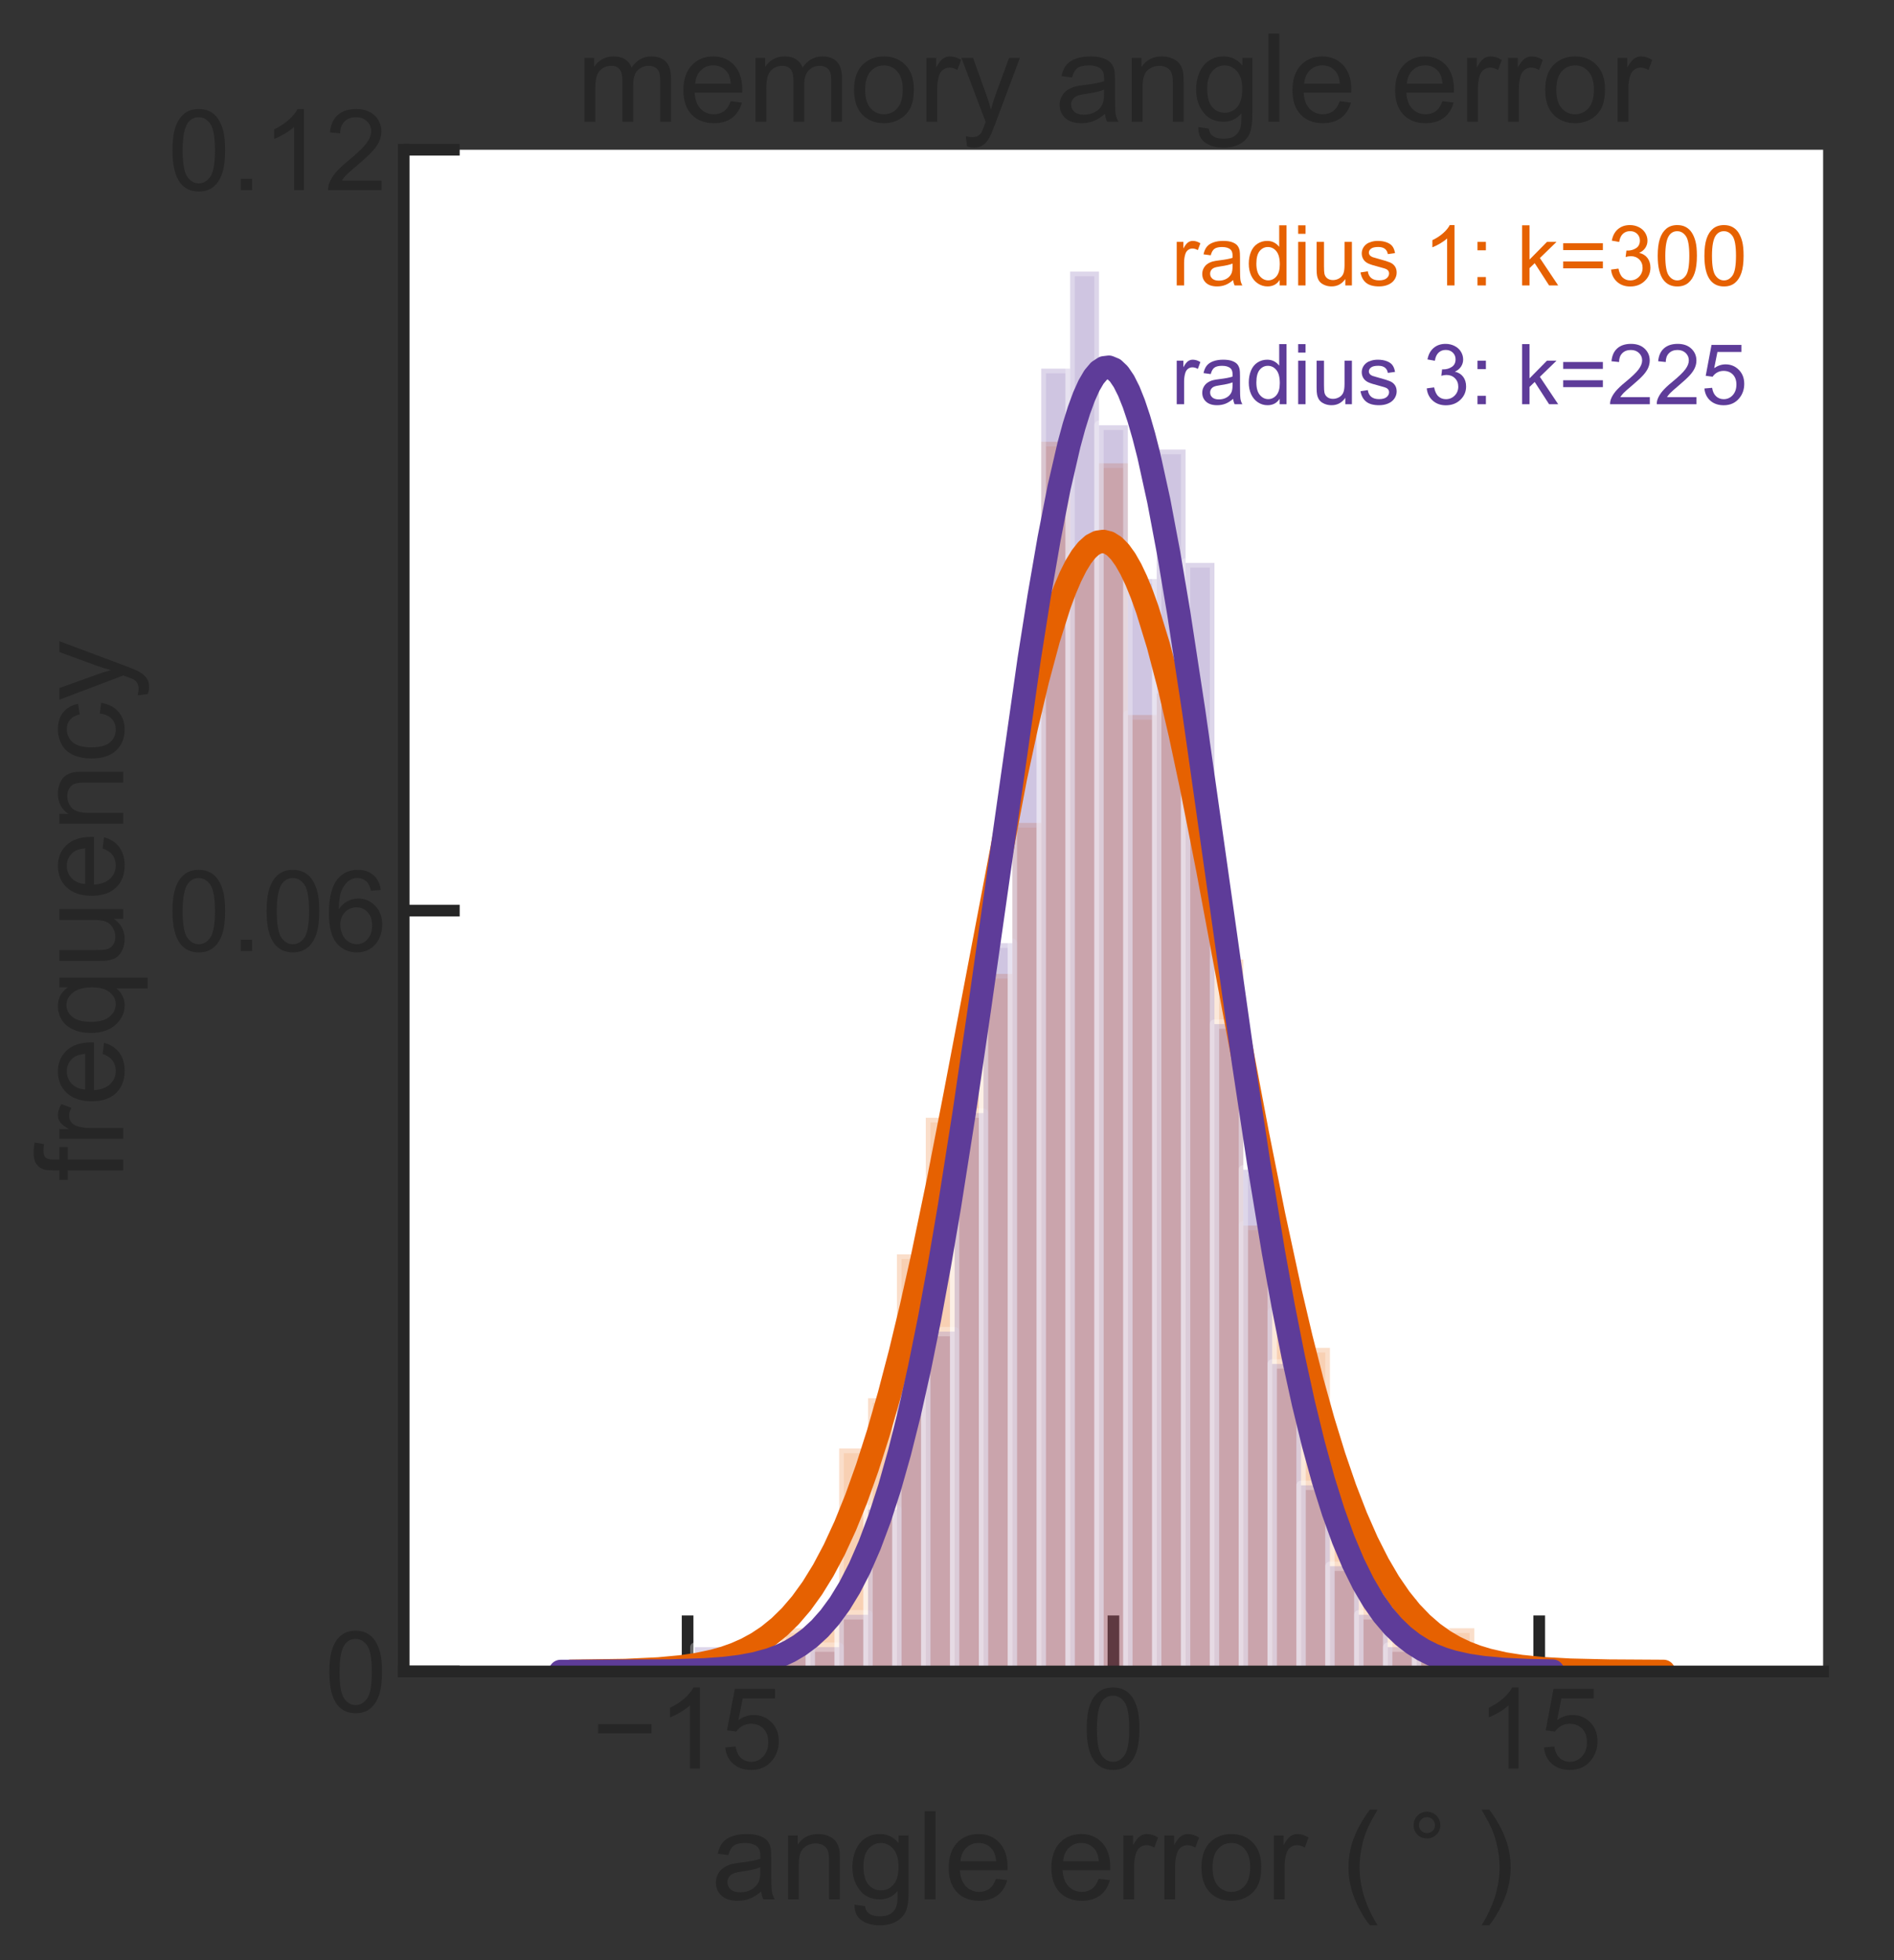 <?xml version="1.0" encoding="utf-8" standalone="no"?>
<!DOCTYPE svg PUBLIC "-//W3C//DTD SVG 1.1//EN"
  "http://www.w3.org/Graphics/SVG/1.1/DTD/svg11.dtd">
<!-- Created with matplotlib (https://matplotlib.org/) -->
<svg height="420.168pt" version="1.1" viewBox="0 0 406.134 420.168" width="406.134pt" xmlns="http://www.w3.org/2000/svg" xmlns:xlink="http://www.w3.org/1999/xlink">
 <rect x="0" y="0" width="406.134" height="420.168" fill="#333333" stroke="none"/>
 <defs>
  <style type="text/css">
*{stroke-linecap:butt;stroke-linejoin:round;}
  </style>
 </defs>
 <g id="figure_1">
  <g id="patch_1">
   <path d="M 0 420.168 
L 406.134 420.168 
L 406.134 0 
L 0 0 
z
" style="fill:none;"/>
  </g>
  <g id="axes_1">
   <g id="patch_2">
    <path d="M 86.57 358.257 
L 390.934 358.257 
L 390.934 32.097 
L 86.57 32.097 
z
" style="fill:#ffffff;"/>
   </g>
   <g id="matplotlib.axis_1">
    <g id="xtick_1">
     <g id="line2d_1">
      <defs>
       <path d="M 0 0 
L 0 -12 
" id="m0feef6991f" style="stroke:#262626;stroke-width:2.5;"/>
      </defs>
      <g>
       <use style="fill:#262626;stroke:#262626;stroke-width:2.5;" x="147.443" xlink:href="#m0feef6991f" y="358.257"/>
      </g>
     </g>
     <g id="text_1">
      <!-- −15 -->
      <defs>
       <path d="M 52.828 31.203 
L 5.562 31.203 
L 5.562 39.406 
L 52.828 39.406 
z
" id="ArialMT-8722"/>
       <path d="M 37.25 0 
L 28.469 0 
L 28.469 56 
Q 25.297 52.984 20.141 49.953 
Q 14.984 46.922 10.891 45.406 
L 10.891 53.906 
Q 18.266 57.375 23.781 62.297 
Q 29.297 67.234 31.594 71.875 
L 37.25 71.875 
z
" id="ArialMT-49"/>
       <path d="M 4.156 18.75 
L 13.375 19.531 
Q 14.406 12.797 18.141 9.391 
Q 21.875 6 27.156 6 
Q 33.5 6 37.891 10.781 
Q 42.281 15.578 42.281 23.484 
Q 42.281 31 38.062 35.344 
Q 33.844 39.703 27 39.703 
Q 22.75 39.703 19.328 37.766 
Q 15.922 35.844 13.969 32.766 
L 5.719 33.844 
L 12.641 70.609 
L 48.25 70.609 
L 48.25 62.203 
L 19.672 62.203 
L 15.828 42.969 
Q 22.266 47.469 29.344 47.469 
Q 38.719 47.469 45.156 40.969 
Q 51.609 34.469 51.609 24.266 
Q 51.609 14.547 45.953 7.469 
Q 39.062 -1.219 27.156 -1.219 
Q 17.391 -1.219 11.203 4.25 
Q 5.031 9.719 4.156 18.75 
z
" id="ArialMT-53"/>
      </defs>
      <g style="fill:#262626;" transform="translate(126.918 379.079)scale(0.242 -0.242)">
       <use xlink:href="#ArialMT-8722"/>
       <use x="58.398" xlink:href="#ArialMT-49"/>
       <use x="114.014" xlink:href="#ArialMT-53"/>
      </g>
     </g>
    </g>
    <g id="xtick_2">
     <g id="line2d_2">
      <g>
       <use style="fill:#262626;stroke:#262626;stroke-width:2.5;" x="238.752" xlink:href="#m0feef6991f" y="358.257"/>
      </g>
     </g>
     <g id="text_2">
      <!-- 0 -->
      <defs>
       <path d="M 4.156 35.297 
Q 4.156 48 6.766 55.734 
Q 9.375 63.484 14.516 67.672 
Q 19.672 71.875 27.484 71.875 
Q 33.25 71.875 37.594 69.547 
Q 41.938 67.234 44.766 62.859 
Q 47.609 58.5 49.219 52.219 
Q 50.828 45.953 50.828 35.297 
Q 50.828 22.703 48.234 14.969 
Q 45.656 7.234 40.5 3 
Q 35.359 -1.219 27.484 -1.219 
Q 17.141 -1.219 11.234 6.203 
Q 4.156 15.141 4.156 35.297 
z
M 13.188 35.297 
Q 13.188 17.672 17.312 11.828 
Q 21.438 6 27.484 6 
Q 33.547 6 37.672 11.859 
Q 41.797 17.719 41.797 35.297 
Q 41.797 52.984 37.672 58.781 
Q 33.547 64.594 27.391 64.594 
Q 21.344 64.594 17.719 59.469 
Q 13.188 52.938 13.188 35.297 
z
" id="ArialMT-48"/>
      </defs>
      <g style="fill:#262626;" transform="translate(232.023 379.079)scale(0.242 -0.242)">
       <use xlink:href="#ArialMT-48"/>
      </g>
     </g>
    </g>
    <g id="xtick_3">
     <g id="line2d_3">
      <g>
       <use style="fill:#262626;stroke:#262626;stroke-width:2.5;" x="330.061" xlink:href="#m0feef6991f" y="358.257"/>
      </g>
     </g>
     <g id="text_3">
      <!-- 15 -->
      <g style="fill:#262626;" transform="translate(316.604 379.079)scale(0.242 -0.242)">
       <use xlink:href="#ArialMT-49"/>
       <use x="55.615" xlink:href="#ArialMT-53"/>
      </g>
     </g>
    </g>
    <g id="text_4">
     <!-- angle error ($^\circ$) -->
     <defs>
      <path d="M 40.438 6.391 
Q 35.547 2.25 31.031 0.531 
Q 26.516 -1.172 21.344 -1.172 
Q 12.797 -1.172 8.203 3 
Q 3.609 7.172 3.609 13.672 
Q 3.609 17.484 5.344 20.625 
Q 7.078 23.781 9.891 25.688 
Q 12.703 27.594 16.219 28.562 
Q 18.797 29.25 24.031 29.891 
Q 34.672 31.156 39.703 32.906 
Q 39.75 34.719 39.75 35.203 
Q 39.75 40.578 37.25 42.781 
Q 33.891 45.75 27.25 45.75 
Q 21.047 45.75 18.094 43.578 
Q 15.141 41.406 13.719 35.891 
L 5.125 37.062 
Q 6.297 42.578 8.984 45.969 
Q 11.672 49.359 16.75 51.188 
Q 21.828 53.031 28.516 53.031 
Q 35.156 53.031 39.297 51.469 
Q 43.453 49.906 45.406 47.531 
Q 47.359 45.172 48.141 41.547 
Q 48.578 39.312 48.578 33.453 
L 48.578 21.734 
Q 48.578 9.469 49.141 6.219 
Q 49.703 2.984 51.375 0 
L 42.188 0 
Q 40.828 2.734 40.438 6.391 
z
M 39.703 26.031 
Q 34.906 24.078 25.344 22.703 
Q 19.922 21.922 17.672 20.938 
Q 15.438 19.969 14.203 18.094 
Q 12.984 16.219 12.984 13.922 
Q 12.984 10.406 15.641 8.062 
Q 18.312 5.719 23.438 5.719 
Q 28.516 5.719 32.469 7.938 
Q 36.422 10.156 38.281 14.016 
Q 39.703 17 39.703 22.797 
z
" id="ArialMT-97"/>
      <path d="M 6.594 0 
L 6.594 51.859 
L 14.5 51.859 
L 14.5 44.484 
Q 20.219 53.031 31 53.031 
Q 35.688 53.031 39.625 51.344 
Q 43.562 49.656 45.516 46.922 
Q 47.469 44.188 48.25 40.438 
Q 48.734 37.984 48.734 31.891 
L 48.734 0 
L 39.938 0 
L 39.938 31.547 
Q 39.938 36.922 38.906 39.578 
Q 37.891 42.234 35.281 43.812 
Q 32.672 45.406 29.156 45.406 
Q 23.531 45.406 19.453 41.844 
Q 15.375 38.281 15.375 28.328 
L 15.375 0 
z
" id="ArialMT-110"/>
      <path d="M 4.984 -4.297 
L 13.531 -5.562 
Q 14.062 -9.516 16.5 -11.328 
Q 19.781 -13.766 25.438 -13.766 
Q 31.547 -13.766 34.859 -11.328 
Q 38.188 -8.891 39.359 -4.5 
Q 40.047 -1.812 39.984 6.781 
Q 34.234 0 25.641 0 
Q 14.938 0 9.078 7.719 
Q 3.219 15.438 3.219 26.219 
Q 3.219 33.641 5.906 39.906 
Q 8.594 46.188 13.688 49.609 
Q 18.797 53.031 25.688 53.031 
Q 34.859 53.031 40.828 45.609 
L 40.828 51.859 
L 48.922 51.859 
L 48.922 7.031 
Q 48.922 -5.078 46.453 -10.125 
Q 44 -15.188 38.641 -18.109 
Q 33.297 -21.047 25.484 -21.047 
Q 16.219 -21.047 10.5 -16.875 
Q 4.781 -12.703 4.984 -4.297 
z
M 12.25 26.859 
Q 12.25 16.656 16.297 11.969 
Q 20.359 7.281 26.469 7.281 
Q 32.516 7.281 36.609 11.938 
Q 40.719 16.609 40.719 26.562 
Q 40.719 36.078 36.5 40.906 
Q 32.281 45.75 26.312 45.75 
Q 20.453 45.75 16.344 40.984 
Q 12.25 36.234 12.25 26.859 
z
" id="ArialMT-103"/>
      <path d="M 6.391 0 
L 6.391 71.578 
L 15.188 71.578 
L 15.188 0 
z
" id="ArialMT-108"/>
      <path d="M 42.094 16.703 
L 51.172 15.578 
Q 49.031 7.625 43.219 3.219 
Q 37.406 -1.172 28.375 -1.172 
Q 17 -1.172 10.328 5.828 
Q 3.656 12.844 3.656 25.484 
Q 3.656 38.578 10.391 45.797 
Q 17.141 53.031 27.875 53.031 
Q 38.281 53.031 44.875 45.953 
Q 51.469 38.875 51.469 26.031 
Q 51.469 25.25 51.422 23.688 
L 12.75 23.688 
Q 13.234 15.141 17.578 10.594 
Q 21.922 6.062 28.422 6.062 
Q 33.25 6.062 36.672 8.594 
Q 40.094 11.141 42.094 16.703 
z
M 13.234 30.906 
L 42.188 30.906 
Q 41.609 37.453 38.875 40.719 
Q 34.672 45.797 27.984 45.797 
Q 21.922 45.797 17.797 41.75 
Q 13.672 37.703 13.234 30.906 
z
" id="ArialMT-101"/>
      <path id="ArialMT-32"/>
      <path d="M 6.5 0 
L 6.5 51.859 
L 14.406 51.859 
L 14.406 44 
Q 17.438 49.516 20 51.266 
Q 22.562 53.031 25.641 53.031 
Q 30.078 53.031 34.672 50.203 
L 31.641 42.047 
Q 28.422 43.953 25.203 43.953 
Q 22.312 43.953 20.016 42.219 
Q 17.719 40.484 16.75 37.406 
Q 15.281 32.719 15.281 27.156 
L 15.281 0 
z
" id="ArialMT-114"/>
      <path d="M 3.328 25.922 
Q 3.328 40.328 11.328 47.266 
Q 18.016 53.031 27.641 53.031 
Q 38.328 53.031 45.109 46.016 
Q 51.906 39.016 51.906 26.656 
Q 51.906 16.656 48.906 10.906 
Q 45.906 5.172 40.156 2 
Q 34.422 -1.172 27.641 -1.172 
Q 16.75 -1.172 10.031 5.812 
Q 3.328 12.797 3.328 25.922 
z
M 12.359 25.922 
Q 12.359 15.969 16.703 11.016 
Q 21.047 6.062 27.641 6.062 
Q 34.188 6.062 38.531 11.031 
Q 42.875 16.016 42.875 26.219 
Q 42.875 35.844 38.5 40.797 
Q 34.125 45.75 27.641 45.75 
Q 21.047 45.75 16.703 40.812 
Q 12.359 35.891 12.359 25.922 
z
" id="ArialMT-111"/>
      <path d="M 23.391 -21.047 
Q 16.109 -11.859 11.078 0.438 
Q 6.062 12.75 6.062 25.922 
Q 6.062 37.547 9.812 48.188 
Q 14.203 60.547 23.391 72.797 
L 29.688 72.797 
Q 23.781 62.641 21.875 58.297 
Q 18.891 51.562 17.188 44.234 
Q 15.094 35.109 15.094 25.875 
Q 15.094 2.391 29.688 -21.047 
z
" id="ArialMT-40"/>
      <path d="M 31.297 40.672 
Q 27.391 40.672 24.703 37.953 
Q 22.016 35.25 22.016 31.344 
Q 22.016 27.484 24.703 24.828 
Q 27.391 22.172 31.297 22.172 
Q 35.203 22.172 37.891 24.828 
Q 40.578 27.484 40.578 31.344 
Q 40.578 35.203 37.859 37.938 
Q 35.156 40.672 31.297 40.672 
z
M 31.297 46.969 
Q 34.422 46.969 37.297 45.766 
Q 40.188 44.578 42.281 42.328 
Q 44.531 40.141 45.656 37.344 
Q 46.781 34.562 46.781 31.344 
Q 46.781 24.906 42.266 20.438 
Q 37.75 15.969 31.203 15.969 
Q 24.609 15.969 20.219 20.359 
Q 15.828 24.75 15.828 31.344 
Q 15.828 37.891 20.312 42.422 
Q 24.812 46.969 31.297 46.969 
z
" id="DejaVuSans-8728"/>
      <path d="M 12.359 -21.047 
L 6.062 -21.047 
Q 20.656 2.391 20.656 25.875 
Q 20.656 35.062 18.562 44.094 
Q 16.891 51.422 13.922 58.156 
Q 12.016 62.547 6.062 72.797 
L 12.359 72.797 
Q 21.531 60.547 25.922 48.188 
Q 29.688 37.547 29.688 25.922 
Q 29.688 12.75 24.625 0.438 
Q 19.578 -11.859 12.359 -21.047 
z
" id="ArialMT-41"/>
     </defs>
     <g style="fill:#262626;" transform="translate(152.556 407.16)scale(0.264 -0.264)">
      <use transform="translate(0 0.203)" xlink:href="#ArialMT-97"/>
      <use transform="translate(55.615 0.203)" xlink:href="#ArialMT-110"/>
      <use transform="translate(111.23 0.203)" xlink:href="#ArialMT-103"/>
      <use transform="translate(166.846 0.203)" xlink:href="#ArialMT-108"/>
      <use transform="translate(189.062 0.203)" xlink:href="#ArialMT-101"/>
      <use transform="translate(244.678 0.203)" xlink:href="#ArialMT-32"/>
      <use transform="translate(272.461 0.203)" xlink:href="#ArialMT-101"/>
      <use transform="translate(328.076 0.203)" xlink:href="#ArialMT-114"/>
      <use transform="translate(361.377 0.203)" xlink:href="#ArialMT-114"/>
      <use transform="translate(394.678 0.203)" xlink:href="#ArialMT-111"/>
      <use transform="translate(450.293 0.203)" xlink:href="#ArialMT-114"/>
      <use transform="translate(483.594 0.203)" xlink:href="#ArialMT-32"/>
      <use transform="translate(511.377 0.203)" xlink:href="#ArialMT-40"/>
      <use transform="translate(559.272 38.484)scale(0.7)" xlink:href="#DejaVuSans-8728"/>
      <use transform="translate(619.463 0.203)" xlink:href="#ArialMT-41"/>
     </g>
    </g>
   </g>
   <g id="matplotlib.axis_2">
    <g id="ytick_1">
     <g id="line2d_4">
      <defs>
       <path d="M 0 0 
L 12 0 
" id="md4b18885f7" style="stroke:#262626;stroke-width:2.5;"/>
      </defs>
      <g>
       <use style="fill:#262626;stroke:#262626;stroke-width:2.5;" x="86.57" xlink:href="#md4b18885f7" y="358.257"/>
      </g>
     </g>
     <g id="text_5">
      <!-- 0 -->
      <g style="fill:#262626;" transform="translate(69.613 366.918)scale(0.242 -0.242)">
       <use xlink:href="#ArialMT-48"/>
      </g>
     </g>
    </g>
    <g id="ytick_2">
     <g id="line2d_5">
      <g>
       <use style="fill:#262626;stroke:#262626;stroke-width:2.5;" x="86.57" xlink:href="#md4b18885f7" y="195.177"/>
      </g>
     </g>
     <g id="text_6">
      <!-- 0.06 -->
      <defs>
       <path d="M 9.078 0 
L 9.078 10.016 
L 19.094 10.016 
L 19.094 0 
z
" id="ArialMT-46"/>
       <path d="M 49.75 54.047 
L 41.016 53.375 
Q 39.844 58.547 37.703 60.891 
Q 34.125 64.656 28.906 64.656 
Q 24.703 64.656 21.531 62.312 
Q 17.391 59.281 14.984 53.469 
Q 12.594 47.656 12.5 36.922 
Q 15.672 41.75 20.266 44.094 
Q 24.859 46.438 29.891 46.438 
Q 38.672 46.438 44.844 39.969 
Q 51.031 33.5 51.031 23.25 
Q 51.031 16.5 48.125 10.719 
Q 45.219 4.938 40.141 1.859 
Q 35.062 -1.219 28.609 -1.219 
Q 17.625 -1.219 10.688 6.859 
Q 3.766 14.938 3.766 33.5 
Q 3.766 54.25 11.422 63.672 
Q 18.109 71.875 29.438 71.875 
Q 37.891 71.875 43.281 67.141 
Q 48.688 62.406 49.75 54.047 
z
M 13.875 23.188 
Q 13.875 18.656 15.797 14.5 
Q 17.719 10.359 21.188 8.172 
Q 24.656 6 28.469 6 
Q 34.031 6 38.031 10.484 
Q 42.047 14.984 42.047 22.703 
Q 42.047 30.125 38.078 34.391 
Q 34.125 38.672 28.125 38.672 
Q 22.172 38.672 18.016 34.391 
Q 13.875 30.125 13.875 23.188 
z
" id="ArialMT-54"/>
      </defs>
      <g style="fill:#262626;" transform="translate(35.975 203.838)scale(0.242 -0.242)">
       <use xlink:href="#ArialMT-48"/>
       <use x="55.615" xlink:href="#ArialMT-46"/>
       <use x="83.398" xlink:href="#ArialMT-48"/>
       <use x="139.014" xlink:href="#ArialMT-54"/>
      </g>
     </g>
    </g>
    <g id="ytick_3">
     <g id="line2d_6">
      <g>
       <use style="fill:#262626;stroke:#262626;stroke-width:2.5;" x="86.57" xlink:href="#md4b18885f7" y="32.097"/>
      </g>
     </g>
     <g id="text_7">
      <!-- 0.12 -->
      <defs>
       <path d="M 50.344 8.453 
L 50.344 0 
L 3.031 0 
Q 2.938 3.172 4.047 6.109 
Q 5.859 10.938 9.828 15.625 
Q 13.812 20.312 21.344 26.469 
Q 33.016 36.031 37.109 41.625 
Q 41.219 47.219 41.219 52.203 
Q 41.219 57.422 37.469 61 
Q 33.734 64.594 27.734 64.594 
Q 21.391 64.594 17.578 60.781 
Q 13.766 56.984 13.719 50.25 
L 4.688 51.172 
Q 5.609 61.281 11.656 66.578 
Q 17.719 71.875 27.938 71.875 
Q 38.234 71.875 44.234 66.156 
Q 50.25 60.453 50.25 52 
Q 50.25 47.703 48.484 43.547 
Q 46.734 39.406 42.656 34.812 
Q 38.578 30.219 29.109 22.219 
Q 21.188 15.578 18.938 13.203 
Q 16.703 10.844 15.234 8.453 
z
" id="ArialMT-50"/>
      </defs>
      <g style="fill:#262626;" transform="translate(35.975 40.758)scale(0.242 -0.242)">
       <use xlink:href="#ArialMT-48"/>
       <use x="55.615" xlink:href="#ArialMT-46"/>
       <use x="83.398" xlink:href="#ArialMT-49"/>
       <use x="139.014" xlink:href="#ArialMT-50"/>
      </g>
     </g>
    </g>
    <g id="text_8">
     <!-- frequency -->
     <defs>
      <path d="M 8.688 0 
L 8.688 45.016 
L 0.922 45.016 
L 0.922 51.859 
L 8.688 51.859 
L 8.688 57.375 
Q 8.688 62.594 9.625 65.141 
Q 10.891 68.562 14.078 70.672 
Q 17.281 72.797 23.047 72.797 
Q 26.766 72.797 31.25 71.922 
L 29.938 64.266 
Q 27.203 64.75 24.75 64.75 
Q 20.75 64.75 19.094 63.031 
Q 17.438 61.328 17.438 56.641 
L 17.438 51.859 
L 27.547 51.859 
L 27.547 45.016 
L 17.438 45.016 
L 17.438 0 
z
" id="ArialMT-102"/>
      <path d="M 39.656 -19.875 
L 39.656 5.516 
Q 37.594 2.641 33.906 0.734 
Q 30.219 -1.172 26.078 -1.172 
Q 16.844 -1.172 10.172 6.203 
Q 3.516 13.578 3.516 26.422 
Q 3.516 34.234 6.219 40.422 
Q 8.938 46.625 14.078 49.828 
Q 19.234 53.031 25.391 53.031 
Q 35.016 53.031 40.531 44.922 
L 40.531 51.859 
L 48.438 51.859 
L 48.438 -19.875 
z
M 12.547 26.078 
Q 12.547 16.062 16.75 11.062 
Q 20.953 6.062 26.812 6.062 
Q 32.422 6.062 36.469 10.812 
Q 40.531 15.578 40.531 25.297 
Q 40.531 35.641 36.25 40.859 
Q 31.984 46.094 26.219 46.094 
Q 20.516 46.094 16.531 41.234 
Q 12.547 36.375 12.547 26.078 
z
" id="ArialMT-113"/>
      <path d="M 40.578 0 
L 40.578 7.625 
Q 34.516 -1.172 24.125 -1.172 
Q 19.531 -1.172 15.547 0.578 
Q 11.578 2.344 9.641 5 
Q 7.719 7.672 6.938 11.531 
Q 6.391 14.109 6.391 19.734 
L 6.391 51.859 
L 15.188 51.859 
L 15.188 23.094 
Q 15.188 16.219 15.719 13.812 
Q 16.547 10.359 19.234 8.375 
Q 21.922 6.391 25.875 6.391 
Q 29.828 6.391 33.297 8.422 
Q 36.766 10.453 38.203 13.938 
Q 39.656 17.438 39.656 24.078 
L 39.656 51.859 
L 48.438 51.859 
L 48.438 0 
z
" id="ArialMT-117"/>
      <path d="M 40.438 19 
L 49.078 17.875 
Q 47.656 8.938 41.812 3.875 
Q 35.984 -1.172 27.484 -1.172 
Q 16.844 -1.172 10.375 5.781 
Q 3.906 12.75 3.906 25.734 
Q 3.906 34.125 6.688 40.422 
Q 9.469 46.734 15.156 49.875 
Q 20.844 53.031 27.547 53.031 
Q 35.984 53.031 41.359 48.75 
Q 46.734 44.484 48.25 36.625 
L 39.703 35.297 
Q 38.484 40.531 35.375 43.156 
Q 32.281 45.797 27.875 45.797 
Q 21.234 45.797 17.078 41.031 
Q 12.938 36.281 12.938 25.984 
Q 12.938 15.531 16.938 10.797 
Q 20.953 6.062 27.391 6.062 
Q 32.562 6.062 36.031 9.234 
Q 39.5 12.406 40.438 19 
z
" id="ArialMT-99"/>
      <path d="M 6.203 -19.969 
L 5.219 -11.719 
Q 8.109 -12.5 10.25 -12.5 
Q 13.188 -12.5 14.938 -11.516 
Q 16.703 -10.547 17.828 -8.797 
Q 18.656 -7.469 20.516 -2.25 
Q 20.75 -1.516 21.297 -0.094 
L 1.609 51.859 
L 11.078 51.859 
L 21.875 21.828 
Q 23.969 16.109 25.641 9.812 
Q 27.156 15.875 29.25 21.625 
L 40.328 51.859 
L 49.125 51.859 
L 29.391 -0.875 
Q 26.219 -9.422 24.469 -12.641 
Q 22.125 -17 19.094 -19.016 
Q 16.062 -21.047 11.859 -21.047 
Q 9.328 -21.047 6.203 -19.969 
z
" id="ArialMT-121"/>
     </defs>
     <g style="fill:#262626;" transform="translate(26.418 253.141)rotate(-90)scale(0.264 -0.264)">
      <use xlink:href="#ArialMT-102"/>
      <use x="27.783" xlink:href="#ArialMT-114"/>
      <use x="61.084" xlink:href="#ArialMT-101"/>
      <use x="116.699" xlink:href="#ArialMT-113"/>
      <use x="172.314" xlink:href="#ArialMT-117"/>
      <use x="227.93" xlink:href="#ArialMT-101"/>
      <use x="283.545" xlink:href="#ArialMT-110"/>
      <use x="339.16" xlink:href="#ArialMT-99"/>
      <use x="389.16" xlink:href="#ArialMT-121"/>
     </g>
    </g>
   </g>
   <g id="patch_3">
    <path clip-path="url(#p723b702ed2)" d="M 56.134 358.257 
L 62.324 358.257 
L 62.324 358.257 
L 56.134 358.257 
z
" style="fill:#e66101;opacity:0.3;stroke:#ffffff;stroke-linejoin:miter;stroke-width:2;"/>
   </g>
   <g id="patch_4">
    <path clip-path="url(#p723b702ed2)" d="M 62.324 358.257 
L 68.515 358.257 
L 68.515 358.257 
L 62.324 358.257 
z
" style="fill:#e66101;opacity:0.3;stroke:#ffffff;stroke-linejoin:miter;stroke-width:2;"/>
   </g>
   <g id="patch_5">
    <path clip-path="url(#p723b702ed2)" d="M 68.515 358.257 
L 74.705 358.257 
L 74.705 358.257 
L 68.515 358.257 
z
" style="fill:#e66101;opacity:0.3;stroke:#ffffff;stroke-linejoin:miter;stroke-width:2;"/>
   </g>
   <g id="patch_6">
    <path clip-path="url(#p723b702ed2)" d="M 74.705 358.257 
L 80.896 358.257 
L 80.896 358.257 
L 74.705 358.257 
z
" style="fill:#e66101;opacity:0.3;stroke:#ffffff;stroke-linejoin:miter;stroke-width:2;"/>
   </g>
   <g id="patch_7">
    <path clip-path="url(#p723b702ed2)" d="M 80.896 358.257 
L 87.086 358.257 
L 87.086 358.257 
L 80.896 358.257 
z
" style="fill:#e66101;opacity:0.3;stroke:#ffffff;stroke-linejoin:miter;stroke-width:2;"/>
   </g>
   <g id="patch_8">
    <path clip-path="url(#p723b702ed2)" d="M 87.086 358.257 
L 93.277 358.257 
L 93.277 358.257 
L 87.086 358.257 
z
" style="fill:#e66101;opacity:0.3;stroke:#ffffff;stroke-linejoin:miter;stroke-width:2;"/>
   </g>
   <g id="patch_9">
    <path clip-path="url(#p723b702ed2)" d="M 93.277 358.257 
L 99.467 358.257 
L 99.467 358.257 
L 93.277 358.257 
z
" style="fill:#e66101;opacity:0.3;stroke:#ffffff;stroke-linejoin:miter;stroke-width:2;"/>
   </g>
   <g id="patch_10">
    <path clip-path="url(#p723b702ed2)" d="M 99.467 358.257 
L 105.657 358.257 
L 105.657 358.257 
L 99.467 358.257 
z
" style="fill:#e66101;opacity:0.3;stroke:#ffffff;stroke-linejoin:miter;stroke-width:2;"/>
   </g>
   <g id="patch_11">
    <path clip-path="url(#p723b702ed2)" d="M 105.657 358.257 
L 111.848 358.257 
L 111.848 358.257 
L 105.657 358.257 
z
" style="fill:#e66101;opacity:0.3;stroke:#ffffff;stroke-linejoin:miter;stroke-width:2;"/>
   </g>
   <g id="patch_12">
    <path clip-path="url(#p723b702ed2)" d="M 111.848 358.257 
L 118.038 358.257 
L 118.038 358.257 
L 111.848 358.257 
z
" style="fill:#e66101;opacity:0.3;stroke:#ffffff;stroke-linejoin:miter;stroke-width:2;"/>
   </g>
   <g id="patch_13">
    <path clip-path="url(#p723b702ed2)" d="M 118.038 358.257 
L 124.229 358.257 
L 124.229 358.257 
L 118.038 358.257 
z
" style="fill:#e66101;opacity:0.3;stroke:#ffffff;stroke-linejoin:miter;stroke-width:2;"/>
   </g>
   <g id="patch_14">
    <path clip-path="url(#p723b702ed2)" d="M 124.229 358.257 
L 130.419 358.257 
L 130.419 358.257 
L 124.229 358.257 
z
" style="fill:#e66101;opacity:0.3;stroke:#ffffff;stroke-linejoin:miter;stroke-width:2;"/>
   </g>
   <g id="patch_15">
    <path clip-path="url(#p723b702ed2)" d="M 130.419 358.257 
L 136.61 358.257 
L 136.61 358.257 
L 130.419 358.257 
z
" style="fill:#e66101;opacity:0.3;stroke:#ffffff;stroke-linejoin:miter;stroke-width:2;"/>
   </g>
   <g id="patch_16">
    <path clip-path="url(#p723b702ed2)" d="M 136.61 358.257 
L 142.8 358.257 
L 142.8 356.715 
L 136.61 356.715 
z
" style="fill:#e66101;opacity:0.3;stroke:#ffffff;stroke-linejoin:miter;stroke-width:2;"/>
   </g>
   <g id="patch_17">
    <path clip-path="url(#p723b702ed2)" d="M 142.8 358.257 
L 148.991 358.257 
L 148.991 356.715 
L 142.8 356.715 
z
" style="fill:#e66101;opacity:0.3;stroke:#ffffff;stroke-linejoin:miter;stroke-width:2;"/>
   </g>
   <g id="patch_18">
    <path clip-path="url(#p723b702ed2)" d="M 148.991 358.257 
L 155.181 358.257 
L 155.181 358.257 
L 148.991 358.257 
z
" style="fill:#e66101;opacity:0.3;stroke:#ffffff;stroke-linejoin:miter;stroke-width:2;"/>
   </g>
   <g id="patch_19">
    <path clip-path="url(#p723b702ed2)" d="M 155.181 358.257 
L 161.371 358.257 
L 161.371 353.633 
L 155.181 353.633 
z
" style="fill:#e66101;opacity:0.3;stroke:#ffffff;stroke-linejoin:miter;stroke-width:2;"/>
   </g>
   <g id="patch_20">
    <path clip-path="url(#p723b702ed2)" d="M 161.371 358.257 
L 167.562 358.257 
L 167.562 353.633 
L 161.371 353.633 
z
" style="fill:#e66101;opacity:0.3;stroke:#ffffff;stroke-linejoin:miter;stroke-width:2;"/>
   </g>
   <g id="patch_21">
    <path clip-path="url(#p723b702ed2)" d="M 167.562 358.257 
L 173.752 358.257 
L 173.752 349.009 
L 167.562 349.009 
z
" style="fill:#e66101;opacity:0.3;stroke:#ffffff;stroke-linejoin:miter;stroke-width:2;"/>
   </g>
   <g id="patch_22">
    <path clip-path="url(#p723b702ed2)" d="M 173.752 358.257 
L 179.943 358.257 
L 179.943 347.467 
L 173.752 347.467 
z
" style="fill:#e66101;opacity:0.3;stroke:#ffffff;stroke-linejoin:miter;stroke-width:2;"/>
   </g>
   <g id="patch_23">
    <path clip-path="url(#p723b702ed2)" d="M 179.943 358.257 
L 186.133 358.257 
L 186.133 310.475 
L 179.943 310.475 
z
" style="fill:#e66101;opacity:0.3;stroke:#ffffff;stroke-linejoin:miter;stroke-width:2;"/>
   </g>
   <g id="patch_24">
    <path clip-path="url(#p723b702ed2)" d="M 186.133 358.257 
L 192.324 358.257 
L 192.324 299.685 
L 186.133 299.685 
z
" style="fill:#e66101;opacity:0.3;stroke:#ffffff;stroke-linejoin:miter;stroke-width:2;"/>
   </g>
   <g id="patch_25">
    <path clip-path="url(#p723b702ed2)" d="M 192.324 358.257 
L 198.514 358.257 
L 198.514 268.858 
L 192.324 268.858 
z
" style="fill:#e66101;opacity:0.3;stroke:#ffffff;stroke-linejoin:miter;stroke-width:2;"/>
   </g>
   <g id="patch_26">
    <path clip-path="url(#p723b702ed2)" d="M 198.514 358.257 
L 204.705 358.257 
L 204.705 239.573 
L 198.514 239.573 
z
" style="fill:#e66101;opacity:0.3;stroke:#ffffff;stroke-linejoin:miter;stroke-width:2;"/>
   </g>
   <g id="patch_27">
    <path clip-path="url(#p723b702ed2)" d="M 204.705 358.257 
L 210.895 358.257 
L 210.895 224.159 
L 204.705 224.159 
z
" style="fill:#e66101;opacity:0.3;stroke:#ffffff;stroke-linejoin:miter;stroke-width:2;"/>
   </g>
   <g id="patch_28">
    <path clip-path="url(#p723b702ed2)" d="M 210.895 358.257 
L 217.085 358.257 
L 217.085 208.746 
L 210.895 208.746 
z
" style="fill:#e66101;opacity:0.3;stroke:#ffffff;stroke-linejoin:miter;stroke-width:2;"/>
   </g>
   <g id="patch_29">
    <path clip-path="url(#p723b702ed2)" d="M 217.085 358.257 
L 223.276 358.257 
L 223.276 176.377 
L 217.085 176.377 
z
" style="fill:#e66101;opacity:0.3;stroke:#ffffff;stroke-linejoin:miter;stroke-width:2;"/>
   </g>
   <g id="patch_30">
    <path clip-path="url(#p723b702ed2)" d="M 223.276 358.257 
L 229.466 358.257 
L 229.466 94.686 
L 223.276 94.686 
z
" style="fill:#e66101;opacity:0.3;stroke:#ffffff;stroke-linejoin:miter;stroke-width:2;"/>
   </g>
   <g id="patch_31">
    <path clip-path="url(#p723b702ed2)" d="M 229.466 358.257 
L 235.657 358.257 
L 235.657 119.347 
L 229.466 119.347 
z
" style="fill:#e66101;opacity:0.3;stroke:#ffffff;stroke-linejoin:miter;stroke-width:2;"/>
   </g>
   <g id="patch_32">
    <path clip-path="url(#p723b702ed2)" d="M 235.657 358.257 
L 241.847 358.257 
L 241.847 99.31 
L 235.657 99.31 
z
" style="fill:#e66101;opacity:0.3;stroke:#ffffff;stroke-linejoin:miter;stroke-width:2;"/>
   </g>
   <g id="patch_33">
    <path clip-path="url(#p723b702ed2)" d="M 241.847 358.257 
L 248.038 358.257 
L 248.038 153.257 
L 241.847 153.257 
z
" style="fill:#e66101;opacity:0.3;stroke:#ffffff;stroke-linejoin:miter;stroke-width:2;"/>
   </g>
   <g id="patch_34">
    <path clip-path="url(#p723b702ed2)" d="M 248.038 358.257 
L 254.228 358.257 
L 254.228 148.633 
L 248.038 148.633 
z
" style="fill:#e66101;opacity:0.3;stroke:#ffffff;stroke-linejoin:miter;stroke-width:2;"/>
   </g>
   <g id="patch_35">
    <path clip-path="url(#p723b702ed2)" d="M 254.228 358.257 
L 260.419 358.257 
L 260.419 167.129 
L 254.228 167.129 
z
" style="fill:#e66101;opacity:0.3;stroke:#ffffff;stroke-linejoin:miter;stroke-width:2;"/>
   </g>
   <g id="patch_36">
    <path clip-path="url(#p723b702ed2)" d="M 260.419 358.257 
L 266.609 358.257 
L 266.609 205.663 
L 260.419 205.663 
z
" style="fill:#e66101;opacity:0.3;stroke:#ffffff;stroke-linejoin:miter;stroke-width:2;"/>
   </g>
   <g id="patch_37">
    <path clip-path="url(#p723b702ed2)" d="M 266.609 358.257 
L 272.799 358.257 
L 272.799 262.693 
L 266.609 262.693 
z
" style="fill:#e66101;opacity:0.3;stroke:#ffffff;stroke-linejoin:miter;stroke-width:2;"/>
   </g>
   <g id="patch_38">
    <path clip-path="url(#p723b702ed2)" d="M 272.799 358.257 
L 278.99 358.257 
L 278.99 281.189 
L 272.799 281.189 
z
" style="fill:#e66101;opacity:0.3;stroke:#ffffff;stroke-linejoin:miter;stroke-width:2;"/>
   </g>
   <g id="patch_39">
    <path clip-path="url(#p723b702ed2)" d="M 278.99 358.257 
L 285.18 358.257 
L 285.18 288.896 
L 278.99 288.896 
z
" style="fill:#e66101;opacity:0.3;stroke:#ffffff;stroke-linejoin:miter;stroke-width:2;"/>
   </g>
   <g id="patch_40">
    <path clip-path="url(#p723b702ed2)" d="M 285.18 358.257 
L 291.371 358.257 
L 291.371 321.264 
L 285.18 321.264 
z
" style="fill:#e66101;opacity:0.3;stroke:#ffffff;stroke-linejoin:miter;stroke-width:2;"/>
   </g>
   <g id="patch_41">
    <path clip-path="url(#p723b702ed2)" d="M 291.371 358.257 
L 297.561 358.257 
L 297.561 333.595 
L 291.371 333.595 
z
" style="fill:#e66101;opacity:0.3;stroke:#ffffff;stroke-linejoin:miter;stroke-width:2;"/>
   </g>
   <g id="patch_42">
    <path clip-path="url(#p723b702ed2)" d="M 297.561 358.257 
L 303.752 358.257 
L 303.752 342.843 
L 297.561 342.843 
z
" style="fill:#e66101;opacity:0.3;stroke:#ffffff;stroke-linejoin:miter;stroke-width:2;"/>
   </g>
   <g id="patch_43">
    <path clip-path="url(#p723b702ed2)" d="M 303.752 358.257 
L 309.942 358.257 
L 309.942 350.55 
L 303.752 350.55 
z
" style="fill:#e66101;opacity:0.3;stroke:#ffffff;stroke-linejoin:miter;stroke-width:2;"/>
   </g>
   <g id="patch_44">
    <path clip-path="url(#p723b702ed2)" d="M 309.942 358.257 
L 316.133 358.257 
L 316.133 349.009 
L 309.942 349.009 
z
" style="fill:#e66101;opacity:0.3;stroke:#ffffff;stroke-linejoin:miter;stroke-width:2;"/>
   </g>
   <g id="patch_45">
    <path clip-path="url(#p723b702ed2)" d="M 316.133 358.257 
L 322.323 358.257 
L 322.323 356.715 
L 316.133 356.715 
z
" style="fill:#e66101;opacity:0.3;stroke:#ffffff;stroke-linejoin:miter;stroke-width:2;"/>
   </g>
   <g id="patch_46">
    <path clip-path="url(#p723b702ed2)" d="M 322.323 358.257 
L 328.514 358.257 
L 328.514 356.715 
L 322.323 356.715 
z
" style="fill:#e66101;opacity:0.3;stroke:#ffffff;stroke-linejoin:miter;stroke-width:2;"/>
   </g>
   <g id="patch_47">
    <path clip-path="url(#p723b702ed2)" d="M 328.514 358.257 
L 334.704 358.257 
L 334.704 358.257 
L 328.514 358.257 
z
" style="fill:#e66101;opacity:0.3;stroke:#ffffff;stroke-linejoin:miter;stroke-width:2;"/>
   </g>
   <g id="patch_48">
    <path clip-path="url(#p723b702ed2)" d="M 334.704 358.257 
L 340.894 358.257 
L 340.894 356.715 
L 334.704 356.715 
z
" style="fill:#e66101;opacity:0.3;stroke:#ffffff;stroke-linejoin:miter;stroke-width:2;"/>
   </g>
   <g id="patch_49">
    <path clip-path="url(#p723b702ed2)" d="M 340.894 358.257 
L 347.085 358.257 
L 347.085 358.257 
L 340.894 358.257 
z
" style="fill:#e66101;opacity:0.3;stroke:#ffffff;stroke-linejoin:miter;stroke-width:2;"/>
   </g>
   <g id="patch_50">
    <path clip-path="url(#p723b702ed2)" d="M 347.085 358.257 
L 353.275 358.257 
L 353.275 358.257 
L 347.085 358.257 
z
" style="fill:#e66101;opacity:0.3;stroke:#ffffff;stroke-linejoin:miter;stroke-width:2;"/>
   </g>
   <g id="patch_51">
    <path clip-path="url(#p723b702ed2)" d="M 353.275 358.257 
L 359.466 358.257 
L 359.466 358.257 
L 353.275 358.257 
z
" style="fill:#e66101;opacity:0.3;stroke:#ffffff;stroke-linejoin:miter;stroke-width:2;"/>
   </g>
   <g id="patch_52">
    <path clip-path="url(#p723b702ed2)" d="M 359.466 358.257 
L 365.656 358.257 
L 365.656 358.257 
L 359.466 358.257 
z
" style="fill:#e66101;opacity:0.3;stroke:#ffffff;stroke-linejoin:miter;stroke-width:2;"/>
   </g>
   <g id="patch_53">
    <path clip-path="url(#p723b702ed2)" d="M 365.656 358.257 
L 371.847 358.257 
L 371.847 358.257 
L 365.656 358.257 
z
" style="fill:#e66101;opacity:0.3;stroke:#ffffff;stroke-linejoin:miter;stroke-width:2;"/>
   </g>
   <g id="patch_54">
    <path clip-path="url(#p723b702ed2)" d="M 371.847 358.257 
L 378.037 358.257 
L 378.037 358.257 
L 371.847 358.257 
z
" style="fill:#e66101;opacity:0.3;stroke:#ffffff;stroke-linejoin:miter;stroke-width:2;"/>
   </g>
   <g id="patch_55">
    <path clip-path="url(#p723b702ed2)" d="M 378.037 358.257 
L 384.228 358.257 
L 384.228 358.257 
L 378.037 358.257 
z
" style="fill:#e66101;opacity:0.3;stroke:#ffffff;stroke-linejoin:miter;stroke-width:2;"/>
   </g>
   <g id="patch_56">
    <path clip-path="url(#p723b702ed2)" d="M 384.228 358.257 
L 390.418 358.257 
L 390.418 358.257 
L 384.228 358.257 
z
" style="fill:#e66101;opacity:0.3;stroke:#ffffff;stroke-linejoin:miter;stroke-width:2;"/>
   </g>
   <g id="patch_57">
    <path clip-path="url(#p723b702ed2)" d="M 390.418 358.257 
L 396.608 358.257 
L 396.608 358.257 
L 390.418 358.257 
z
" style="fill:#e66101;opacity:0.3;stroke:#ffffff;stroke-linejoin:miter;stroke-width:2;"/>
   </g>
   <g id="patch_58">
    <path clip-path="url(#p723b702ed2)" d="M 396.608 358.257 
L 402.799 358.257 
L 402.799 358.257 
L 396.608 358.257 
z
" style="fill:#e66101;opacity:0.3;stroke:#ffffff;stroke-linejoin:miter;stroke-width:2;"/>
   </g>
   <g id="patch_59">
    <path clip-path="url(#p723b702ed2)" d="M 402.799 358.257 
L 408.989 358.257 
L 408.989 358.257 
L 402.799 358.257 
z
" style="fill:#e66101;opacity:0.3;stroke:#ffffff;stroke-linejoin:miter;stroke-width:2;"/>
   </g>
   <g id="patch_60">
    <path clip-path="url(#p723b702ed2)" d="M 408.989 358.257 
L 415.18 358.257 
L 415.18 358.257 
L 408.989 358.257 
z
" style="fill:#e66101;opacity:0.3;stroke:#ffffff;stroke-linejoin:miter;stroke-width:2;"/>
   </g>
   <g id="patch_61">
    <path clip-path="url(#p723b702ed2)" d="M 415.18 358.257 
L 421.37 358.257 
L 421.37 358.257 
L 415.18 358.257 
z
" style="fill:#e66101;opacity:0.3;stroke:#ffffff;stroke-linejoin:miter;stroke-width:2;"/>
   </g>
   <g id="patch_62">
    <path clip-path="url(#p723b702ed2)" d="M 56.134 358.257 
L 62.324 358.257 
L 62.324 358.257 
L 56.134 358.257 
z
" style="fill:#5e3c99;opacity:0.3;stroke:#ffffff;stroke-linejoin:miter;stroke-width:2;"/>
   </g>
   <g id="patch_63">
    <path clip-path="url(#p723b702ed2)" d="M 62.324 358.257 
L 68.515 358.257 
L 68.515 358.257 
L 62.324 358.257 
z
" style="fill:#5e3c99;opacity:0.3;stroke:#ffffff;stroke-linejoin:miter;stroke-width:2;"/>
   </g>
   <g id="patch_64">
    <path clip-path="url(#p723b702ed2)" d="M 68.515 358.257 
L 74.705 358.257 
L 74.705 358.257 
L 68.515 358.257 
z
" style="fill:#5e3c99;opacity:0.3;stroke:#ffffff;stroke-linejoin:miter;stroke-width:2;"/>
   </g>
   <g id="patch_65">
    <path clip-path="url(#p723b702ed2)" d="M 74.705 358.257 
L 80.896 358.257 
L 80.896 358.257 
L 74.705 358.257 
z
" style="fill:#5e3c99;opacity:0.3;stroke:#ffffff;stroke-linejoin:miter;stroke-width:2;"/>
   </g>
   <g id="patch_66">
    <path clip-path="url(#p723b702ed2)" d="M 80.896 358.257 
L 87.086 358.257 
L 87.086 358.257 
L 80.896 358.257 
z
" style="fill:#5e3c99;opacity:0.3;stroke:#ffffff;stroke-linejoin:miter;stroke-width:2;"/>
   </g>
   <g id="patch_67">
    <path clip-path="url(#p723b702ed2)" d="M 87.086 358.257 
L 93.277 358.257 
L 93.277 358.257 
L 87.086 358.257 
z
" style="fill:#5e3c99;opacity:0.3;stroke:#ffffff;stroke-linejoin:miter;stroke-width:2;"/>
   </g>
   <g id="patch_68">
    <path clip-path="url(#p723b702ed2)" d="M 93.277 358.257 
L 99.467 358.257 
L 99.467 358.257 
L 93.277 358.257 
z
" style="fill:#5e3c99;opacity:0.3;stroke:#ffffff;stroke-linejoin:miter;stroke-width:2;"/>
   </g>
   <g id="patch_69">
    <path clip-path="url(#p723b702ed2)" d="M 99.467 358.257 
L 105.657 358.257 
L 105.657 358.257 
L 99.467 358.257 
z
" style="fill:#5e3c99;opacity:0.3;stroke:#ffffff;stroke-linejoin:miter;stroke-width:2;"/>
   </g>
   <g id="patch_70">
    <path clip-path="url(#p723b702ed2)" d="M 105.657 358.257 
L 111.848 358.257 
L 111.848 358.257 
L 105.657 358.257 
z
" style="fill:#5e3c99;opacity:0.3;stroke:#ffffff;stroke-linejoin:miter;stroke-width:2;"/>
   </g>
   <g id="patch_71">
    <path clip-path="url(#p723b702ed2)" d="M 111.848 358.257 
L 118.038 358.257 
L 118.038 358.257 
L 111.848 358.257 
z
" style="fill:#5e3c99;opacity:0.3;stroke:#ffffff;stroke-linejoin:miter;stroke-width:2;"/>
   </g>
   <g id="patch_72">
    <path clip-path="url(#p723b702ed2)" d="M 118.038 358.257 
L 124.229 358.257 
L 124.229 358.257 
L 118.038 358.257 
z
" style="fill:#5e3c99;opacity:0.3;stroke:#ffffff;stroke-linejoin:miter;stroke-width:2;"/>
   </g>
   <g id="patch_73">
    <path clip-path="url(#p723b702ed2)" d="M 124.229 358.257 
L 130.419 358.257 
L 130.419 358.257 
L 124.229 358.257 
z
" style="fill:#5e3c99;opacity:0.3;stroke:#ffffff;stroke-linejoin:miter;stroke-width:2;"/>
   </g>
   <g id="patch_74">
    <path clip-path="url(#p723b702ed2)" d="M 130.419 358.257 
L 136.61 358.257 
L 136.61 356.522 
L 130.419 356.522 
z
" style="fill:#5e3c99;opacity:0.3;stroke:#ffffff;stroke-linejoin:miter;stroke-width:2;"/>
   </g>
   <g id="patch_75">
    <path clip-path="url(#p723b702ed2)" d="M 136.61 358.257 
L 142.8 358.257 
L 142.8 356.522 
L 136.61 356.522 
z
" style="fill:#5e3c99;opacity:0.3;stroke:#ffffff;stroke-linejoin:miter;stroke-width:2;"/>
   </g>
   <g id="patch_76">
    <path clip-path="url(#p723b702ed2)" d="M 142.8 358.257 
L 148.991 358.257 
L 148.991 358.257 
L 142.8 358.257 
z
" style="fill:#5e3c99;opacity:0.3;stroke:#ffffff;stroke-linejoin:miter;stroke-width:2;"/>
   </g>
   <g id="patch_77">
    <path clip-path="url(#p723b702ed2)" d="M 148.991 358.257 
L 155.181 358.257 
L 155.181 353.053 
L 148.991 353.053 
z
" style="fill:#5e3c99;opacity:0.3;stroke:#ffffff;stroke-linejoin:miter;stroke-width:2;"/>
   </g>
   <g id="patch_78">
    <path clip-path="url(#p723b702ed2)" d="M 155.181 358.257 
L 161.371 358.257 
L 161.371 354.788 
L 155.181 354.788 
z
" style="fill:#5e3c99;opacity:0.3;stroke:#ffffff;stroke-linejoin:miter;stroke-width:2;"/>
   </g>
   <g id="patch_79">
    <path clip-path="url(#p723b702ed2)" d="M 161.371 358.257 
L 167.562 358.257 
L 167.562 356.522 
L 161.371 356.522 
z
" style="fill:#5e3c99;opacity:0.3;stroke:#ffffff;stroke-linejoin:miter;stroke-width:2;"/>
   </g>
   <g id="patch_80">
    <path clip-path="url(#p723b702ed2)" d="M 167.562 358.257 
L 173.752 358.257 
L 173.752 353.053 
L 167.562 353.053 
z
" style="fill:#5e3c99;opacity:0.3;stroke:#ffffff;stroke-linejoin:miter;stroke-width:2;"/>
   </g>
   <g id="patch_81">
    <path clip-path="url(#p723b702ed2)" d="M 173.752 358.257 
L 179.943 358.257 
L 179.943 353.053 
L 173.752 353.053 
z
" style="fill:#5e3c99;opacity:0.3;stroke:#ffffff;stroke-linejoin:miter;stroke-width:2;"/>
   </g>
   <g id="patch_82">
    <path clip-path="url(#p723b702ed2)" d="M 179.943 358.257 
L 186.133 358.257 
L 186.133 346.116 
L 179.943 346.116 
z
" style="fill:#5e3c99;opacity:0.3;stroke:#ffffff;stroke-linejoin:miter;stroke-width:2;"/>
   </g>
   <g id="patch_83">
    <path clip-path="url(#p723b702ed2)" d="M 186.133 358.257 
L 192.324 358.257 
L 192.324 323.569 
L 186.133 323.569 
z
" style="fill:#5e3c99;opacity:0.3;stroke:#ffffff;stroke-linejoin:miter;stroke-width:2;"/>
   </g>
   <g id="patch_84">
    <path clip-path="url(#p723b702ed2)" d="M 192.324 358.257 
L 198.514 358.257 
L 198.514 295.818 
L 192.324 295.818 
z
" style="fill:#5e3c99;opacity:0.3;stroke:#ffffff;stroke-linejoin:miter;stroke-width:2;"/>
   </g>
   <g id="patch_85">
    <path clip-path="url(#p723b702ed2)" d="M 198.514 358.257 
L 204.705 358.257 
L 204.705 285.412 
L 198.514 285.412 
z
" style="fill:#5e3c99;opacity:0.3;stroke:#ffffff;stroke-linejoin:miter;stroke-width:2;"/>
   </g>
   <g id="patch_86">
    <path clip-path="url(#p723b702ed2)" d="M 204.705 358.257 
L 210.895 358.257 
L 210.895 238.583 
L 204.705 238.583 
z
" style="fill:#5e3c99;opacity:0.3;stroke:#ffffff;stroke-linejoin:miter;stroke-width:2;"/>
   </g>
   <g id="patch_87">
    <path clip-path="url(#p723b702ed2)" d="M 210.895 358.257 
L 217.085 358.257 
L 217.085 202.161 
L 210.895 202.161 
z
" style="fill:#5e3c99;opacity:0.3;stroke:#ffffff;stroke-linejoin:miter;stroke-width:2;"/>
   </g>
   <g id="patch_88">
    <path clip-path="url(#p723b702ed2)" d="M 217.085 358.257 
L 223.276 358.257 
L 223.276 153.598 
L 217.085 153.598 
z
" style="fill:#5e3c99;opacity:0.3;stroke:#ffffff;stroke-linejoin:miter;stroke-width:2;"/>
   </g>
   <g id="patch_89">
    <path clip-path="url(#p723b702ed2)" d="M 223.276 358.257 
L 229.466 358.257 
L 229.466 79.019 
L 223.276 79.019 
z
" style="fill:#5e3c99;opacity:0.3;stroke:#ffffff;stroke-linejoin:miter;stroke-width:2;"/>
   </g>
   <g id="patch_90">
    <path clip-path="url(#p723b702ed2)" d="M 229.466 358.257 
L 235.657 358.257 
L 235.657 58.207 
L 229.466 58.207 
z
" style="fill:#5e3c99;opacity:0.3;stroke:#ffffff;stroke-linejoin:miter;stroke-width:2;"/>
   </g>
   <g id="patch_91">
    <path clip-path="url(#p723b702ed2)" d="M 235.657 358.257 
L 241.847 358.257 
L 241.847 91.16 
L 235.657 91.16 
z
" style="fill:#5e3c99;opacity:0.3;stroke:#ffffff;stroke-linejoin:miter;stroke-width:2;"/>
   </g>
   <g id="patch_92">
    <path clip-path="url(#p723b702ed2)" d="M 241.847 358.257 
L 248.038 358.257 
L 248.038 124.114 
L 241.847 124.114 
z
" style="fill:#5e3c99;opacity:0.3;stroke:#ffffff;stroke-linejoin:miter;stroke-width:2;"/>
   </g>
   <g id="patch_93">
    <path clip-path="url(#p723b702ed2)" d="M 248.038 358.257 
L 254.228 358.257 
L 254.228 96.363 
L 248.038 96.363 
z
" style="fill:#5e3c99;opacity:0.3;stroke:#ffffff;stroke-linejoin:miter;stroke-width:2;"/>
   </g>
   <g id="patch_94">
    <path clip-path="url(#p723b702ed2)" d="M 254.228 358.257 
L 260.419 358.257 
L 260.419 120.645 
L 254.228 120.645 
z
" style="fill:#5e3c99;opacity:0.3;stroke:#ffffff;stroke-linejoin:miter;stroke-width:2;"/>
   </g>
   <g id="patch_95">
    <path clip-path="url(#p723b702ed2)" d="M 260.419 358.257 
L 266.609 358.257 
L 266.609 219.505 
L 260.419 219.505 
z
" style="fill:#5e3c99;opacity:0.3;stroke:#ffffff;stroke-linejoin:miter;stroke-width:2;"/>
   </g>
   <g id="patch_96">
    <path clip-path="url(#p723b702ed2)" d="M 266.609 358.257 
L 272.799 358.257 
L 272.799 250.724 
L 266.609 250.724 
z
" style="fill:#5e3c99;opacity:0.3;stroke:#ffffff;stroke-linejoin:miter;stroke-width:2;"/>
   </g>
   <g id="patch_97">
    <path clip-path="url(#p723b702ed2)" d="M 272.799 358.257 
L 278.99 358.257 
L 278.99 292.35 
L 272.799 292.35 
z
" style="fill:#5e3c99;opacity:0.3;stroke:#ffffff;stroke-linejoin:miter;stroke-width:2;"/>
   </g>
   <g id="patch_98">
    <path clip-path="url(#p723b702ed2)" d="M 278.99 358.257 
L 285.18 358.257 
L 285.18 318.366 
L 278.99 318.366 
z
" style="fill:#5e3c99;opacity:0.3;stroke:#ffffff;stroke-linejoin:miter;stroke-width:2;"/>
   </g>
   <g id="patch_99">
    <path clip-path="url(#p723b702ed2)" d="M 285.18 358.257 
L 291.371 358.257 
L 291.371 335.71 
L 285.18 335.71 
z
" style="fill:#5e3c99;opacity:0.3;stroke:#ffffff;stroke-linejoin:miter;stroke-width:2;"/>
   </g>
   <g id="patch_100">
    <path clip-path="url(#p723b702ed2)" d="M 291.371 358.257 
L 297.561 358.257 
L 297.561 346.116 
L 291.371 346.116 
z
" style="fill:#5e3c99;opacity:0.3;stroke:#ffffff;stroke-linejoin:miter;stroke-width:2;"/>
   </g>
   <g id="patch_101">
    <path clip-path="url(#p723b702ed2)" d="M 297.561 358.257 
L 303.752 358.257 
L 303.752 353.053 
L 297.561 353.053 
z
" style="fill:#5e3c99;opacity:0.3;stroke:#ffffff;stroke-linejoin:miter;stroke-width:2;"/>
   </g>
   <g id="patch_102">
    <path clip-path="url(#p723b702ed2)" d="M 303.752 358.257 
L 309.942 358.257 
L 309.942 349.585 
L 303.752 349.585 
z
" style="fill:#5e3c99;opacity:0.3;stroke:#ffffff;stroke-linejoin:miter;stroke-width:2;"/>
   </g>
   <g id="patch_103">
    <path clip-path="url(#p723b702ed2)" d="M 309.942 358.257 
L 316.133 358.257 
L 316.133 354.788 
L 309.942 354.788 
z
" style="fill:#5e3c99;opacity:0.3;stroke:#ffffff;stroke-linejoin:miter;stroke-width:2;"/>
   </g>
   <g id="patch_104">
    <path clip-path="url(#p723b702ed2)" d="M 316.133 358.257 
L 322.323 358.257 
L 322.323 356.522 
L 316.133 356.522 
z
" style="fill:#5e3c99;opacity:0.3;stroke:#ffffff;stroke-linejoin:miter;stroke-width:2;"/>
   </g>
   <g id="patch_105">
    <path clip-path="url(#p723b702ed2)" d="M 322.323 358.257 
L 328.514 358.257 
L 328.514 358.257 
L 322.323 358.257 
z
" style="fill:#5e3c99;opacity:0.3;stroke:#ffffff;stroke-linejoin:miter;stroke-width:2;"/>
   </g>
   <g id="patch_106">
    <path clip-path="url(#p723b702ed2)" d="M 328.514 358.257 
L 334.704 358.257 
L 334.704 358.257 
L 328.514 358.257 
z
" style="fill:#5e3c99;opacity:0.3;stroke:#ffffff;stroke-linejoin:miter;stroke-width:2;"/>
   </g>
   <g id="patch_107">
    <path clip-path="url(#p723b702ed2)" d="M 334.704 358.257 
L 340.894 358.257 
L 340.894 358.257 
L 334.704 358.257 
z
" style="fill:#5e3c99;opacity:0.3;stroke:#ffffff;stroke-linejoin:miter;stroke-width:2;"/>
   </g>
   <g id="patch_108">
    <path clip-path="url(#p723b702ed2)" d="M 340.894 358.257 
L 347.085 358.257 
L 347.085 358.257 
L 340.894 358.257 
z
" style="fill:#5e3c99;opacity:0.3;stroke:#ffffff;stroke-linejoin:miter;stroke-width:2;"/>
   </g>
   <g id="patch_109">
    <path clip-path="url(#p723b702ed2)" d="M 347.085 358.257 
L 353.275 358.257 
L 353.275 358.257 
L 347.085 358.257 
z
" style="fill:#5e3c99;opacity:0.3;stroke:#ffffff;stroke-linejoin:miter;stroke-width:2;"/>
   </g>
   <g id="patch_110">
    <path clip-path="url(#p723b702ed2)" d="M 353.275 358.257 
L 359.466 358.257 
L 359.466 358.257 
L 353.275 358.257 
z
" style="fill:#5e3c99;opacity:0.3;stroke:#ffffff;stroke-linejoin:miter;stroke-width:2;"/>
   </g>
   <g id="patch_111">
    <path clip-path="url(#p723b702ed2)" d="M 359.466 358.257 
L 365.656 358.257 
L 365.656 358.257 
L 359.466 358.257 
z
" style="fill:#5e3c99;opacity:0.3;stroke:#ffffff;stroke-linejoin:miter;stroke-width:2;"/>
   </g>
   <g id="patch_112">
    <path clip-path="url(#p723b702ed2)" d="M 365.656 358.257 
L 371.847 358.257 
L 371.847 358.257 
L 365.656 358.257 
z
" style="fill:#5e3c99;opacity:0.3;stroke:#ffffff;stroke-linejoin:miter;stroke-width:2;"/>
   </g>
   <g id="patch_113">
    <path clip-path="url(#p723b702ed2)" d="M 371.847 358.257 
L 378.037 358.257 
L 378.037 358.257 
L 371.847 358.257 
z
" style="fill:#5e3c99;opacity:0.3;stroke:#ffffff;stroke-linejoin:miter;stroke-width:2;"/>
   </g>
   <g id="patch_114">
    <path clip-path="url(#p723b702ed2)" d="M 378.037 358.257 
L 384.228 358.257 
L 384.228 358.257 
L 378.037 358.257 
z
" style="fill:#5e3c99;opacity:0.3;stroke:#ffffff;stroke-linejoin:miter;stroke-width:2;"/>
   </g>
   <g id="patch_115">
    <path clip-path="url(#p723b702ed2)" d="M 384.228 358.257 
L 390.418 358.257 
L 390.418 358.257 
L 384.228 358.257 
z
" style="fill:#5e3c99;opacity:0.3;stroke:#ffffff;stroke-linejoin:miter;stroke-width:2;"/>
   </g>
   <g id="patch_116">
    <path clip-path="url(#p723b702ed2)" d="M 390.418 358.257 
L 396.608 358.257 
L 396.608 358.257 
L 390.418 358.257 
z
" style="fill:#5e3c99;opacity:0.3;stroke:#ffffff;stroke-linejoin:miter;stroke-width:2;"/>
   </g>
   <g id="patch_117">
    <path clip-path="url(#p723b702ed2)" d="M 396.608 358.257 
L 402.799 358.257 
L 402.799 358.257 
L 396.608 358.257 
z
" style="fill:#5e3c99;opacity:0.3;stroke:#ffffff;stroke-linejoin:miter;stroke-width:2;"/>
   </g>
   <g id="patch_118">
    <path clip-path="url(#p723b702ed2)" d="M 402.799 358.257 
L 408.989 358.257 
L 408.989 358.257 
L 402.799 358.257 
z
" style="fill:#5e3c99;opacity:0.3;stroke:#ffffff;stroke-linejoin:miter;stroke-width:2;"/>
   </g>
   <g id="patch_119">
    <path clip-path="url(#p723b702ed2)" d="M 408.989 358.257 
L 415.18 358.257 
L 415.18 358.257 
L 408.989 358.257 
z
" style="fill:#5e3c99;opacity:0.3;stroke:#ffffff;stroke-linejoin:miter;stroke-width:2;"/>
   </g>
   <g id="patch_120">
    <path clip-path="url(#p723b702ed2)" d="M 415.18 358.257 
L 421.37 358.257 
L 421.37 358.257 
L 415.18 358.257 
z
" style="fill:#5e3c99;opacity:0.3;stroke:#ffffff;stroke-linejoin:miter;stroke-width:2;"/>
   </g>
   <g id="line2d_7">
    <path clip-path="url(#p723b702ed2)" d="M 122.368 358.219 
L 134.145 358.045 
L 141.211 357.715 
L 145.922 357.28 
L 149.455 356.768 
L 152.988 356.023 
L 155.343 355.358 
L 157.699 354.522 
L 160.054 353.48 
L 162.409 352.194 
L 164.765 350.619 
L 167.12 348.705 
L 169.475 346.402 
L 171.831 343.652 
L 174.186 340.399 
L 176.541 336.584 
L 178.897 332.149 
L 181.252 327.04 
L 183.607 321.21 
L 185.963 314.619 
L 188.318 307.237 
L 190.673 299.05 
L 193.029 290.061 
L 195.384 280.291 
L 197.739 269.786 
L 201.272 252.803 
L 204.805 234.655 
L 217.76 166.639 
L 220.115 155.716 
L 222.471 145.765 
L 224.826 136.983 
L 227.181 129.554 
L 228.359 126.397 
L 229.537 123.634 
L 230.714 121.282 
L 231.892 119.353 
L 233.07 117.858 
L 234.247 116.804 
L 235.425 116.199 
L 236.603 116.044 
L 237.78 116.342 
L 238.958 117.091 
L 240.136 118.285 
L 241.313 119.92 
L 242.491 121.984 
L 243.669 124.468 
L 244.846 127.358 
L 246.024 130.637 
L 248.379 138.293 
L 250.735 147.273 
L 253.09 157.392 
L 255.445 168.45 
L 258.978 186.331 
L 264.867 217.813 
L 269.577 242.744 
L 273.11 260.429 
L 276.643 276.788 
L 278.999 286.814 
L 281.354 296.073 
L 283.709 304.535 
L 286.065 312.191 
L 288.42 319.049 
L 290.775 325.135 
L 293.131 330.485 
L 295.486 335.143 
L 297.842 339.164 
L 300.197 342.602 
L 302.552 345.517 
L 304.908 347.966 
L 307.263 350.007 
L 309.618 351.691 
L 311.974 353.071 
L 314.329 354.191 
L 316.684 355.093 
L 319.04 355.813 
L 322.573 356.621 
L 326.106 357.18 
L 330.816 357.656 
L 336.705 357.979 
L 344.948 358.17 
L 356.725 358.242 
L 356.725 358.242 
" style="fill:none;stroke:#e66101;stroke-linecap:round;stroke-width:5;"/>
   </g>
   <g id="line2d_8">
    <path clip-path="url(#p723b702ed2)" d="M 120.19 358.255 
L 143.71 358.152 
L 151.193 357.906 
L 155.47 357.588 
L 158.677 357.195 
L 161.884 356.6 
L 165.092 355.721 
L 167.23 354.923 
L 169.368 353.91 
L 171.506 352.634 
L 173.644 351.044 
L 175.783 349.08 
L 177.921 346.676 
L 180.059 343.763 
L 182.197 340.264 
L 184.335 336.103 
L 186.474 331.202 
L 188.612 325.488 
L 190.75 318.89 
L 192.888 311.351 
L 195.026 302.824 
L 197.164 293.283 
L 199.303 282.721 
L 201.441 271.159 
L 203.579 258.648 
L 206.786 238.293 
L 209.994 216.419 
L 220.685 141.3 
L 222.823 127.793 
L 224.961 115.444 
L 227.099 104.524 
L 229.237 95.279 
L 230.306 91.353 
L 231.375 87.923 
L 232.445 85.01 
L 233.514 82.631 
L 234.583 80.801 
L 235.652 79.532 
L 236.721 78.83 
L 237.79 78.7 
L 238.859 79.143 
L 239.928 80.156 
L 240.997 81.733 
L 242.066 83.864 
L 243.135 86.537 
L 244.205 89.734 
L 245.274 93.438 
L 246.343 97.626 
L 248.481 107.352 
L 250.619 118.688 
L 252.757 131.38 
L 255.965 152.36 
L 260.241 182.467 
L 266.656 227.852 
L 269.863 249.006 
L 273.07 268.403 
L 275.208 280.185 
L 277.346 290.977 
L 279.485 300.75 
L 281.623 309.505 
L 283.761 317.265 
L 285.899 324.071 
L 288.037 329.98 
L 290.176 335.059 
L 292.314 339.381 
L 294.452 343.023 
L 296.59 346.063 
L 298.728 348.576 
L 300.867 350.634 
L 303.005 352.303 
L 305.143 353.645 
L 307.281 354.714 
L 309.419 355.557 
L 311.557 356.216 
L 314.765 356.936 
L 317.972 357.418 
L 322.248 357.812 
L 327.594 358.064 
L 332.939 358.178 
L 332.939 358.178 
" style="fill:none;stroke:#5e3c99;stroke-linecap:round;stroke-width:5;"/>
   </g>
   <g id="patch_121">
    <path d="M 86.57 358.257 
L 86.57 32.097 
" style="fill:none;stroke:#262626;stroke-linecap:square;stroke-linejoin:miter;stroke-width:2.5;"/>
   </g>
   <g id="patch_122">
    <path d="M 86.57 358.257 
L 390.934 358.257 
" style="fill:none;stroke:#262626;stroke-linecap:square;stroke-linejoin:miter;stroke-width:2.5;"/>
   </g>
   <g id="text_9">
    <!-- memory angle error -->
    <defs>
     <path d="M 6.594 0 
L 6.594 51.859 
L 14.453 51.859 
L 14.453 44.578 
Q 16.891 48.391 20.938 50.703 
Q 25 53.031 30.172 53.031 
Q 35.938 53.031 39.625 50.641 
Q 43.312 48.25 44.828 43.953 
Q 50.984 53.031 60.844 53.031 
Q 68.562 53.031 72.703 48.75 
Q 76.859 44.484 76.859 35.594 
L 76.859 0 
L 68.109 0 
L 68.109 32.672 
Q 68.109 37.938 67.25 40.25 
Q 66.406 42.578 64.156 43.984 
Q 61.922 45.406 58.891 45.406 
Q 53.422 45.406 49.797 41.766 
Q 46.188 38.141 46.188 30.125 
L 46.188 0 
L 37.406 0 
L 37.406 33.688 
Q 37.406 39.547 35.25 42.469 
Q 33.109 45.406 28.219 45.406 
Q 24.516 45.406 21.359 43.453 
Q 18.219 41.5 16.797 37.734 
Q 15.375 33.984 15.375 26.906 
L 15.375 0 
z
" id="ArialMT-109"/>
    </defs>
    <g style="fill:#262626;" transform="translate(123.59 26.097)scale(0.264 -0.264)">
     <use xlink:href="#ArialMT-109"/>
     <use x="83.301" xlink:href="#ArialMT-101"/>
     <use x="138.916" xlink:href="#ArialMT-109"/>
     <use x="222.217" xlink:href="#ArialMT-111"/>
     <use x="277.832" xlink:href="#ArialMT-114"/>
     <use x="311.133" xlink:href="#ArialMT-121"/>
     <use x="361.133" xlink:href="#ArialMT-32"/>
     <use x="388.916" xlink:href="#ArialMT-97"/>
     <use x="444.531" xlink:href="#ArialMT-110"/>
     <use x="500.146" xlink:href="#ArialMT-103"/>
     <use x="555.762" xlink:href="#ArialMT-108"/>
     <use x="577.979" xlink:href="#ArialMT-101"/>
     <use x="633.594" xlink:href="#ArialMT-32"/>
     <use x="661.377" xlink:href="#ArialMT-101"/>
     <use x="716.992" xlink:href="#ArialMT-114"/>
     <use x="750.293" xlink:href="#ArialMT-114"/>
     <use x="783.594" xlink:href="#ArialMT-111"/>
     <use x="839.209" xlink:href="#ArialMT-114"/>
    </g>
   </g>
   <g id="legend_1">
    <g id="text_10">
     <!-- radius 1: k=300 -->
     <defs>
      <path d="M 40.234 0 
L 40.234 6.547 
Q 35.297 -1.172 25.734 -1.172 
Q 19.531 -1.172 14.328 2.25 
Q 9.125 5.672 6.266 11.797 
Q 3.422 17.922 3.422 25.875 
Q 3.422 33.641 6 39.969 
Q 8.594 46.297 13.766 49.656 
Q 18.953 53.031 25.344 53.031 
Q 30.031 53.031 33.688 51.047 
Q 37.359 49.078 39.656 45.906 
L 39.656 71.578 
L 48.391 71.578 
L 48.391 0 
z
M 12.453 25.875 
Q 12.453 15.922 16.641 10.984 
Q 20.844 6.062 26.562 6.062 
Q 32.328 6.062 36.344 10.766 
Q 40.375 15.484 40.375 25.141 
Q 40.375 35.797 36.266 40.766 
Q 32.172 45.75 26.172 45.75 
Q 20.312 45.75 16.375 40.969 
Q 12.453 36.188 12.453 25.875 
z
" id="ArialMT-100"/>
      <path d="M 6.641 61.469 
L 6.641 71.578 
L 15.438 71.578 
L 15.438 61.469 
z
M 6.641 0 
L 6.641 51.859 
L 15.438 51.859 
L 15.438 0 
z
" id="ArialMT-105"/>
      <path d="M 3.078 15.484 
L 11.766 16.844 
Q 12.5 11.625 15.844 8.844 
Q 19.188 6.062 25.203 6.062 
Q 31.25 6.062 34.172 8.516 
Q 37.109 10.984 37.109 14.312 
Q 37.109 17.281 34.516 19 
Q 32.719 20.172 25.531 21.969 
Q 15.875 24.422 12.141 26.203 
Q 8.406 27.984 6.469 31.125 
Q 4.547 34.281 4.547 38.094 
Q 4.547 41.547 6.125 44.5 
Q 7.719 47.469 10.453 49.422 
Q 12.5 50.922 16.031 51.969 
Q 19.578 53.031 23.641 53.031 
Q 29.734 53.031 34.344 51.266 
Q 38.969 49.516 41.156 46.5 
Q 43.359 43.5 44.188 38.484 
L 35.594 37.312 
Q 35.016 41.312 32.203 43.547 
Q 29.391 45.797 24.266 45.797 
Q 18.219 45.797 15.625 43.797 
Q 13.031 41.797 13.031 39.109 
Q 13.031 37.406 14.109 36.031 
Q 15.188 34.625 17.484 33.688 
Q 18.797 33.203 25.25 31.453 
Q 34.578 28.953 38.25 27.359 
Q 41.938 25.781 44.031 22.75 
Q 46.141 19.734 46.141 15.234 
Q 46.141 10.844 43.578 6.953 
Q 41.016 3.078 36.172 0.953 
Q 31.344 -1.172 25.25 -1.172 
Q 15.141 -1.172 9.844 3.031 
Q 4.547 7.234 3.078 15.484 
z
" id="ArialMT-115"/>
      <path d="M 9.031 41.844 
L 9.031 51.859 
L 19.047 51.859 
L 19.047 41.844 
z
M 9.031 0 
L 9.031 10.016 
L 19.047 10.016 
L 19.047 0 
z
" id="ArialMT-58"/>
      <path d="M 6.641 0 
L 6.641 71.578 
L 15.438 71.578 
L 15.438 30.766 
L 36.234 51.859 
L 47.609 51.859 
L 27.781 32.625 
L 49.609 0 
L 38.766 0 
L 21.625 26.516 
L 15.438 20.562 
L 15.438 0 
z
" id="ArialMT-107"/>
      <path d="M 52.828 42.094 
L 5.562 42.094 
L 5.562 50.297 
L 52.828 50.297 
z
M 52.828 20.359 
L 5.562 20.359 
L 5.562 28.562 
L 52.828 28.562 
z
" id="ArialMT-61"/>
      <path d="M 4.203 18.891 
L 12.984 20.062 
Q 14.5 12.594 18.141 9.297 
Q 21.781 6 27 6 
Q 33.203 6 37.469 10.297 
Q 41.75 14.594 41.75 20.953 
Q 41.75 27 37.797 30.922 
Q 33.844 34.859 27.734 34.859 
Q 25.25 34.859 21.531 33.891 
L 22.516 41.609 
Q 23.391 41.5 23.922 41.5 
Q 29.547 41.5 34.031 44.422 
Q 38.531 47.359 38.531 53.469 
Q 38.531 58.297 35.25 61.469 
Q 31.984 64.656 26.812 64.656 
Q 21.688 64.656 18.266 61.422 
Q 14.844 58.203 13.875 51.766 
L 5.078 53.328 
Q 6.688 62.156 12.391 67.016 
Q 18.109 71.875 26.609 71.875 
Q 32.469 71.875 37.391 69.359 
Q 42.328 66.844 44.938 62.5 
Q 47.562 58.156 47.562 53.266 
Q 47.562 48.641 45.062 44.828 
Q 42.578 41.016 37.703 38.766 
Q 44.047 37.312 47.562 32.688 
Q 51.078 28.078 51.078 21.141 
Q 51.078 11.766 44.234 5.25 
Q 37.406 -1.266 26.953 -1.266 
Q 17.531 -1.266 11.297 4.344 
Q 5.078 9.969 4.203 18.891 
z
" id="ArialMT-51"/>
     </defs>
     <g style="fill:#e66101;" transform="translate(251.158 61.181)scale(0.18 -0.18)">
      <use xlink:href="#ArialMT-114"/>
      <use x="33.301" xlink:href="#ArialMT-97"/>
      <use x="88.916" xlink:href="#ArialMT-100"/>
      <use x="144.531" xlink:href="#ArialMT-105"/>
      <use x="166.748" xlink:href="#ArialMT-117"/>
      <use x="222.363" xlink:href="#ArialMT-115"/>
      <use x="272.363" xlink:href="#ArialMT-32"/>
      <use x="300.146" xlink:href="#ArialMT-49"/>
      <use x="355.762" xlink:href="#ArialMT-58"/>
      <use x="383.545" xlink:href="#ArialMT-32"/>
      <use x="411.328" xlink:href="#ArialMT-107"/>
      <use x="461.328" xlink:href="#ArialMT-61"/>
      <use x="519.727" xlink:href="#ArialMT-51"/>
      <use x="575.342" xlink:href="#ArialMT-48"/>
      <use x="630.957" xlink:href="#ArialMT-48"/>
     </g>
    </g>
    <g id="text_11">
     <!-- radius 3: k=225 -->
     <g style="fill:#5e3c99;" transform="translate(251.158 86.642)scale(0.18 -0.18)">
      <use xlink:href="#ArialMT-114"/>
      <use x="33.301" xlink:href="#ArialMT-97"/>
      <use x="88.916" xlink:href="#ArialMT-100"/>
      <use x="144.531" xlink:href="#ArialMT-105"/>
      <use x="166.748" xlink:href="#ArialMT-117"/>
      <use x="222.363" xlink:href="#ArialMT-115"/>
      <use x="272.363" xlink:href="#ArialMT-32"/>
      <use x="300.146" xlink:href="#ArialMT-51"/>
      <use x="355.762" xlink:href="#ArialMT-58"/>
      <use x="383.545" xlink:href="#ArialMT-32"/>
      <use x="411.328" xlink:href="#ArialMT-107"/>
      <use x="461.328" xlink:href="#ArialMT-61"/>
      <use x="519.727" xlink:href="#ArialMT-50"/>
      <use x="575.342" xlink:href="#ArialMT-50"/>
      <use x="630.957" xlink:href="#ArialMT-53"/>
     </g>
    </g>
   </g>
  </g>
 </g>
 <defs>
  <clipPath id="p723b702ed2">
   <rect height="326.16" width="304.364" x="86.57" y="32.097"/>
  </clipPath>
 </defs>
</svg>

